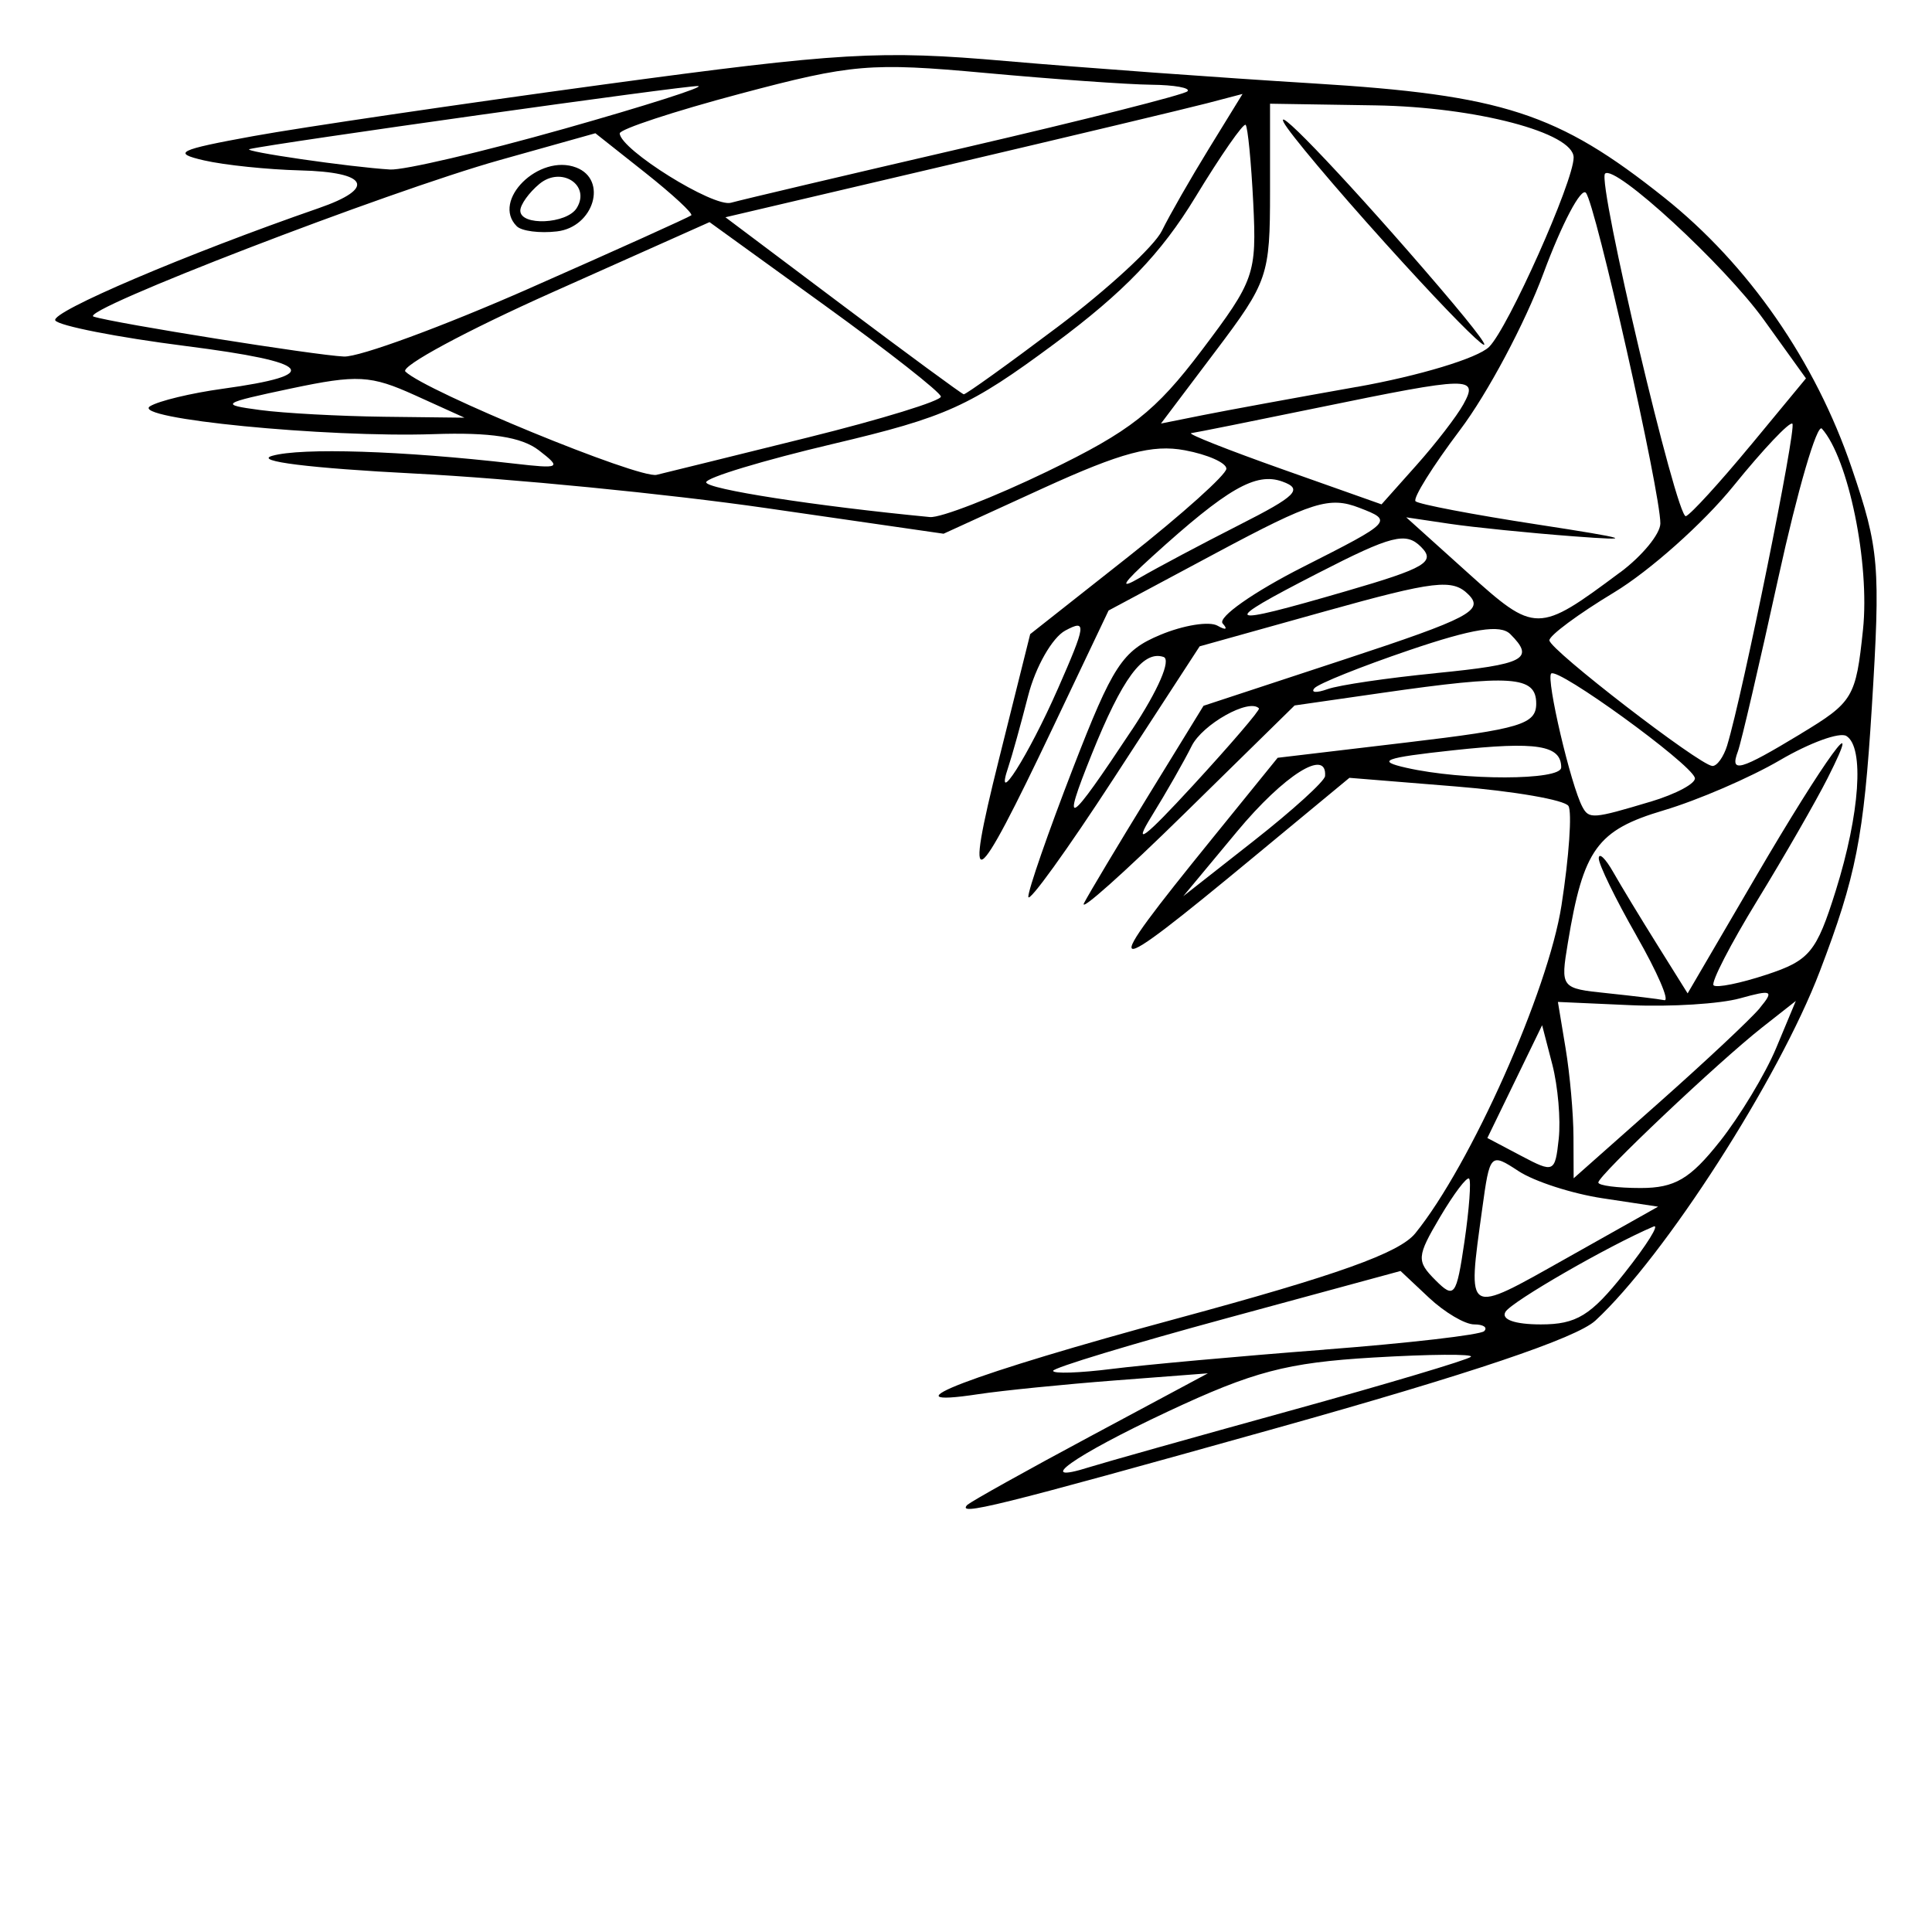 <?xml version="1.0" encoding="UTF-8"?>
<svg width="35mm" height="35mm" version="1.1" viewBox="0 0 35 35" xmlns="http://www.w3.org/2000/svg" xmlns:cc="http://creativecommons.org/ns#" xmlns:dc="http://purl.org/dc/elements/1.1/" xmlns:rdf="http://www.w3.org/1999/02/22-rdf-syntax-ns#">
 <path d="m17.534 27.257c0.057-0.057 1.059-0.616 2.226-1.241l2.122-1.137-1.684 0.129c-0.926 0.071-2.037 0.183-2.47 0.248-1.794 0.273-0.122-0.365 3.592-1.369 2.905-0.786 4.03-1.188 4.319-1.544 1.003-1.237 2.408-4.389 2.649-5.942 0.137-0.881 0.193-1.69 0.126-1.8-0.067-0.109-0.988-0.269-2.045-0.354l-1.923-0.156-1.732 1.433c-2.767 2.29-2.851 2.254-0.762-0.323l1.194-1.473 2.342-0.278c2.054-0.243 2.342-0.33 2.342-0.704 0-0.502-0.443-0.532-2.806-0.192l-1.571 0.226-1.995 1.958c-1.097 1.077-1.915 1.807-1.819 1.621 0.097-0.185 0.623-1.065 1.17-1.955l0.994-1.618 2.564-0.844c2.251-0.741 2.524-0.884 2.235-1.172-0.288-0.288-0.606-0.251-2.599 0.305l-2.27 0.634-1.549 2.381c-0.852 1.31-1.552 2.28-1.555 2.157-3e-3 -0.123 0.36-1.169 0.807-2.324 0.724-1.87 0.896-2.134 1.582-2.421 0.423-0.177 0.891-0.252 1.04-0.166 0.149 0.085 0.19 0.067 0.092-0.041-0.098-0.108 0.558-0.57 1.459-1.026 1.619-0.82 1.631-0.833 1.019-1.069-0.545-0.211-0.854-0.114-2.582 0.81l-1.963 1.05-1.008 2.119c-1.443 3.034-1.618 3.137-0.978 0.576l0.566-2.267 1.777-1.402c0.977-0.771 1.777-1.489 1.777-1.595 0-0.106-0.339-0.257-0.753-0.334-0.587-0.11-1.151 0.041-2.562 0.685l-1.808 0.827-3.219-0.465c-1.771-0.256-4.634-0.537-6.362-0.625-1.898-0.097-2.921-0.224-2.582-0.321 0.528-0.151 2.351-0.093 4.378 0.14 0.842 0.097 0.87 0.082 0.453-0.24-0.314-0.242-0.877-0.329-1.908-0.293-1.95 0.066-5.496-0.282-5.136-0.505 0.156-0.097 0.748-0.239 1.316-0.317 1.837-0.253 1.641-0.48-0.667-0.774-1.241-0.158-2.305-0.367-2.365-0.464-0.093-0.151 2.382-1.206 4.772-2.034 1.044-0.361 0.9-0.653-0.337-0.684-0.587-0.015-1.369-0.096-1.74-0.181-0.588-0.135-0.475-0.191 0.898-0.441 0.864-0.157 3.715-0.577 6.334-0.933 4.3-0.583 5.009-0.625 7.296-0.426 1.393 0.121 3.898 0.303 5.565 0.405 3.435 0.21 4.434 0.535 6.356 2.066 1.528 1.216 2.743 2.968 3.4 4.902 0.498 1.463 0.523 1.764 0.364 4.333-0.146 2.355-0.284 3.059-0.943 4.786-0.743 1.948-2.81 5.166-4.065 6.326-0.343 0.317-2.263 0.964-5.801 1.954-5.112 1.431-5.793 1.599-5.57 1.377zm5.828-1.698c1.752-0.484 3.23-0.925 3.284-0.979 0.054-0.054-0.743-0.048-1.771 0.013-1.564 0.093-2.172 0.253-3.722 0.98-1.704 0.799-2.462 1.337-1.415 1.005 0.241-0.076 1.871-0.535 3.623-1.019zm0.625-1.109c1.528-0.117 2.833-0.268 2.9-0.335 0.067-0.067-0.014-0.122-0.181-0.122-0.167 0-0.535-0.218-0.819-0.484l-0.515-0.484-3.147 0.855c-1.731 0.47-3.147 0.899-3.147 0.954 0 0.055 0.48 0.039 1.066-0.035s2.316-0.231 3.844-0.348zm5.444-1.389c0.406-0.513 0.642-0.891 0.524-0.841-0.814 0.347-2.564 1.355-2.681 1.544-0.086 0.139 0.166 0.229 0.639 0.229 0.647 0 0.906-0.159 1.518-0.932zm-0.398-1.353c-0.552-0.083-1.238-0.305-1.523-0.492-0.511-0.335-0.52-0.325-0.659 0.688-0.268 1.953-0.314 1.925 1.523 0.892l1.664-0.936zm-2.419-0.356c-0.04-0.04-0.277 0.274-0.527 0.697-0.422 0.715-0.428 0.796-0.084 1.141 0.344 0.345 0.381 0.296 0.527-0.697 0.086-0.588 0.124-1.101 0.084-1.141zm4.541-0.671c0.366-0.463 0.826-1.226 1.022-1.695l0.356-0.853-0.609 0.479c-0.798 0.628-2.969 2.683-2.969 2.81 0 0.055 0.345 0.1 0.767 0.1 0.618 0 0.896-0.163 1.433-0.842zm-3.033-1.395-0.185-0.713-0.992 2.043 0.612 0.323c0.595 0.314 0.614 0.305 0.681-0.309 0.038-0.347-0.015-0.952-0.116-1.344zm3.76-1.027c0.262-0.316 0.222-0.335-0.361-0.173-0.361 0.1-1.251 0.156-1.977 0.124l-1.321-0.059 0.14 0.845c0.077 0.464 0.141 1.183 0.142 1.597l3e-3 0.753 1.54-1.365c0.847-0.751 1.673-1.525 1.835-1.721zm-2.236-1.309c-0.379-0.663-0.687-1.295-0.683-1.403 4e-3 -0.108 0.122 0.005 0.262 0.252 0.14 0.247 0.501 0.842 0.802 1.323l0.546 0.874 1.232-2.108c1.256-2.149 2.004-3.176 1.305-1.793-0.213 0.421-0.785 1.417-1.273 2.214-0.488 0.797-0.845 1.49-0.794 1.541 0.051 0.051 0.483-0.036 0.959-0.193 0.781-0.257 0.905-0.408 1.254-1.52 0.438-1.399 0.521-2.602 0.193-2.804-0.122-0.075-0.663 0.122-1.203 0.438-0.54 0.316-1.489 0.726-2.109 0.91-1.205 0.358-1.453 0.701-1.733 2.396-0.136 0.822-0.13 0.829 0.713 0.916 0.467 0.049 0.933 0.105 1.034 0.126 0.102 0.021-0.126-0.505-0.505-1.168zm-5.641-2.891c0.038-0.512-0.742-0.02-1.594 1.004l-0.975 1.173 1.278-1.004c0.703-0.552 1.284-1.08 1.291-1.173zm-1.198-1.226c-0.176-0.188-1.025 0.288-1.22 0.684-0.132 0.267-0.459 0.84-0.726 1.272-0.348 0.562-0.133 0.401 0.752-0.561 0.681-0.741 1.219-1.368 1.194-1.394zm-2.298 0.385c0.473-0.714 0.713-1.269 0.569-1.317-0.37-0.123-0.748 0.389-1.301 1.765-0.56 1.392-0.438 1.318 0.731-0.448zm9.382 1.309c0.481-0.144 0.846-0.342 0.812-0.439-0.096-0.274-2.483-2.004-2.602-1.886-0.096 0.096 0.357 2.03 0.567 2.418 0.119 0.221 0.193 0.215 1.223-0.094zm-10.73-2.041c0.517-1.177 0.529-1.272 0.138-1.063-0.236 0.127-0.539 0.658-0.673 1.18-0.134 0.523-0.295 1.102-0.358 1.287-0.271 0.799 0.365-0.203 0.893-1.405zm9.122 1.418c0-0.405-0.44-0.476-1.955-0.312-1.257 0.136-1.407 0.192-0.852 0.317 1.035 0.235 2.806 0.231 2.806-0.005zm3.008-0.406c0.28-0.921 1.257-5.744 1.18-5.822-0.047-0.047-0.528 0.462-1.07 1.131-0.542 0.669-1.515 1.536-2.163 1.927-0.648 0.391-1.174 0.781-1.169 0.867 0.01 0.173 2.707 2.252 2.95 2.275 0.084 0.008 0.207-0.163 0.273-0.379zm1.333-0.206c0.948-0.573 0.997-0.655 1.126-1.885 0.126-1.202-0.264-3.104-0.745-3.642-0.087-0.097-0.441 1.115-0.787 2.694s-0.676 2.997-0.734 3.152c-0.151 0.404 0.028 0.354 1.14-0.318zm-6.609-1.098c1.611-0.159 1.796-0.256 1.346-0.706-0.181-0.181-0.676-0.102-1.832 0.291-0.871 0.296-1.644 0.606-1.716 0.688-0.073 0.082 0.035 0.09 0.238 0.017 0.203-0.073 1.087-0.203 1.964-0.289zm3.334-1.823c0.401-0.299 0.73-0.7 0.73-0.889 0-0.571-1.176-5.793-1.349-5.989-0.088-0.1-0.434 0.556-0.769 1.459-0.334 0.903-1.014 2.179-1.511 2.837-0.496 0.658-0.859 1.239-0.806 1.292 0.053 0.053 1.047 0.243 2.209 0.421 1.673 0.257 1.809 0.302 0.653 0.214-0.803-0.061-1.813-0.163-2.245-0.227l-0.786-0.117 1.116 1.005c1.223 1.102 1.271 1.101 2.757-0.007zm-4.965 0.339c1.443-0.419 1.631-0.531 1.358-0.804-0.273-0.273-0.531-0.208-1.863 0.476-1.818 0.933-1.743 0.982 0.505 0.328zm-1.938-1.198c1.042-0.528 1.165-0.651 0.786-0.788-0.482-0.174-0.997 0.123-2.357 1.357-0.545 0.494-0.614 0.612-0.225 0.385 0.309-0.18 1.117-0.609 1.796-0.954zm-3.464-0.976c1.498-0.724 1.95-1.08 2.788-2.189 0.957-1.267 0.997-1.382 0.934-2.669-0.037-0.74-0.099-1.377-0.138-1.416-0.039-0.039-0.45 0.551-0.912 1.312-0.618 1.017-1.294 1.72-2.554 2.655-1.534 1.137-1.954 1.327-4.01 1.813-1.263 0.298-2.297 0.611-2.297 0.695 0 0.123 1.974 0.43 4.053 0.63 0.192 0.018 1.153-0.356 2.137-0.831zm12.729-0.464 1.006-1.217-0.762-1.06c-0.716-0.996-2.705-2.827-2.878-2.649-0.144 0.149 1.301 6.268 1.465 6.205 0.089-0.034 0.614-0.609 1.168-1.279zm-5.2-0.748c0.281-0.509 0.123-0.505-2.605 0.056-1.2 0.247-2.247 0.457-2.326 0.467-0.079 0.01 0.665 0.304 1.652 0.654l1.796 0.636 0.633-0.71c0.348-0.39 0.731-0.887 0.85-1.103zm-11.866 0.599c1.327-0.329 2.408-0.662 2.4-0.739-7e-3 -0.077-0.953-0.82-2.102-1.65l-2.089-1.51-2.842 1.269c-1.563 0.698-2.764 1.345-2.668 1.438 0.368 0.359 4.232 1.947 4.551 1.871 0.185-0.044 1.423-0.35 2.75-0.679zm-7.128-0.763c-0.802-0.363-1.042-0.376-2.245-0.122-1.271 0.269-1.302 0.291-0.561 0.39 0.432 0.058 1.442 0.112 2.245 0.122l1.459 0.017zm17.062-0.15c1.13-0.201 2.186-0.52 2.396-0.724 0.342-0.333 1.533-2.999 1.533-3.432 0-0.45-1.772-0.916-3.592-0.945l-1.908-0.03v1.587c0 1.528-0.037 1.637-0.988 2.897l-0.988 1.31 0.763-0.153c0.42-0.084 1.672-0.314 2.784-0.511zm0.517-2.604c-0.919-1.019-1.747-2.004-1.84-2.189-0.179-0.358 1.295 1.203 2.81 2.975 1.494 1.748 0.83 1.21-0.97-0.786zm-5.934 1.515c0.902-0.679 1.752-1.462 1.887-1.74 0.136-0.278 0.52-0.949 0.854-1.492l0.607-0.987-0.649 0.17c-0.357 0.093-2.465 0.596-4.684 1.117l-4.035 0.947 2.127 1.598c1.17 0.879 2.155 1.603 2.19 1.609 0.035 0.006 0.802-0.544 1.704-1.223zm-9.565-0.7c1.573-0.693 2.889-1.288 2.926-1.32 0.037-0.032-0.339-0.38-0.835-0.773l-0.902-0.714-1.729 0.485c-2.039 0.572-7.665 2.74-7.361 2.837 0.375 0.12 4.012 0.7 4.534 0.723 0.28 0.013 1.795-0.545 3.368-1.238zm-0.236-1.123c-0.464-0.464 0.404-1.321 1.078-1.063 0.576 0.221 0.318 1.079-0.348 1.157-0.313 0.037-0.642-0.005-0.73-0.094zm1.087-0.329c0.258-0.417-0.281-0.765-0.676-0.437-0.19 0.158-0.346 0.376-0.346 0.484 0 0.282 0.843 0.244 1.022-0.047zm7.042-1.097c2.151-0.499 3.961-0.956 4.022-1.018 0.061-0.061-0.234-0.115-0.656-0.119-0.422-0.004-1.777-0.101-3.012-0.214-2.074-0.19-2.412-0.161-4.434 0.377-1.204 0.32-2.186 0.644-2.183 0.719 0.012 0.294 1.698 1.345 2.015 1.256 0.185-0.052 2.097-0.503 4.248-1.001zm-7.279-0.336c1.482-0.419 2.577-0.768 2.434-0.777-0.218-0.013-7.679 1.036-8.124 1.142-0.162 0.039 1.827 0.327 2.546 0.37 0.247 0.015 1.661-0.316 3.143-0.735z" stroke-width=".225"/>
</svg>

